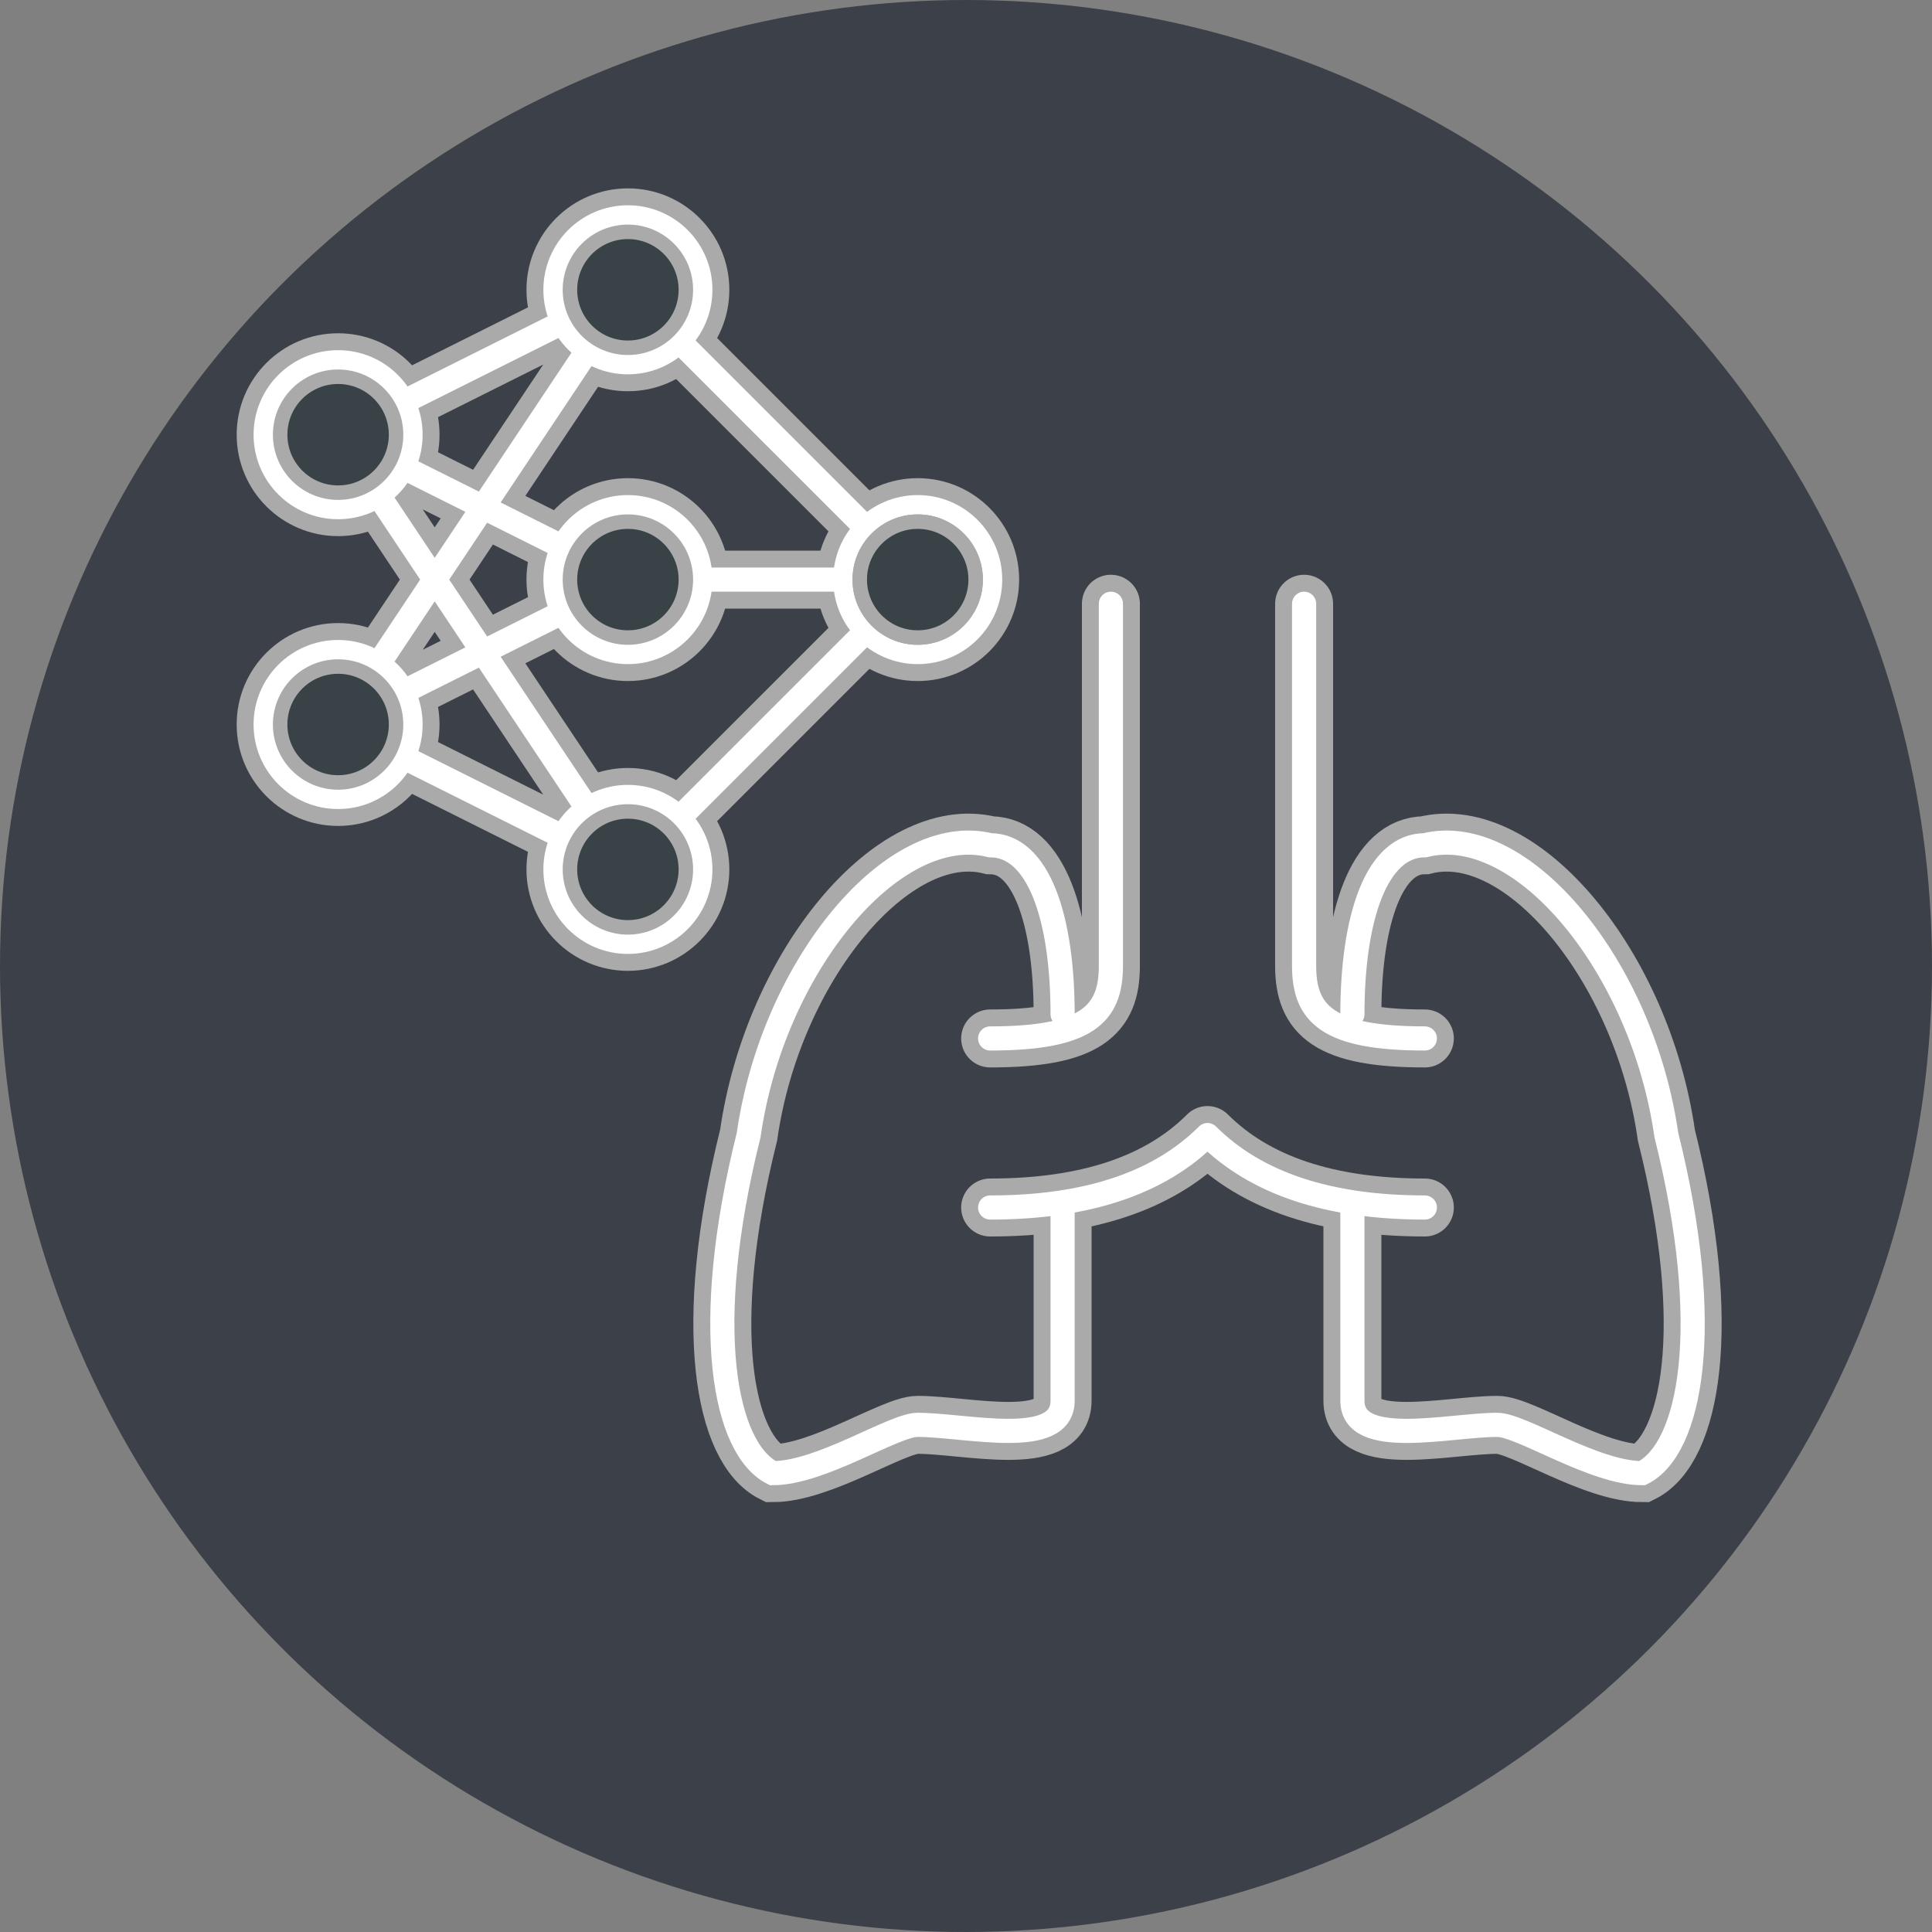 <svg width="800" height="800" viewBox="0 0 400 400" fill="none" xmlns="http://www.w3.org/2000/svg"><rect x="0" y="0" width="400" height="400" fill="#808080" stroke="none"/><defs><g id="a" stroke-linecap="round"><path d="M100 25v75c0 10-5 15-25 15m65-90v75c0 10 5 15 25 15" stroke="#aaa" stroke-width="12"/><path d="M90 110c0-20-5-35-15-35-20-5-45 25-50 60-10 40-5 65 5 70 10 0 25-10 30-10 10 0 30 5 30-5v-40m60-40c0-20 5-35 15-35 20-5 45 25 50 60 10 40 5 65-5 70-10 0-25-10-30-10-10 0-30 5-30-5v-40" stroke="#aaa" stroke-width="12"/><path d="M75 150q30 0 45-15 15 15 45 15" stroke="#aaa" stroke-width="12" stroke-linejoin="round"/><path d="M100 25v75c0 10-5 15-25 15m65-90v75c0 10 5 15 25 15" stroke="#fff" stroke-width="5"/><path d="M90 110c0-20-5-35-15-35-20-5-45 25-50 60-10 40-5 65 5 70 10 0 25-10 30-10 10 0 30 5 30-5v-40m60-40c0-20 5-35 15-35 20-5 45 25 50 60 10 40 5 65-5 70-10 0-25-10-30-10-10 0-30 5-30-5v-40" stroke="#fff" stroke-width="5"/><path d="M75 150q30 0 45-15 15 15 45 15" stroke="#fff" stroke-width="5" stroke-linejoin="round"/></g><g id="b"><path d="m0 0 60 30M0 0l60-30M0-60l60 30M0-60l60-30M0 0l60-90M0-60l60 90m0 0 60-60m-60 0h60M60-90l60 60" stroke="#aaa" stroke-width="12" stroke-linecap="round" stroke-linejoin="round"/><circle cx="60" cy="-30" r="15" stroke="#aaa" stroke-width="12" fill="#384247"/><circle cx="60" cy="30" r="15" stroke="#aaa" stroke-width="12" fill="#384247"/><circle r="15" stroke="#aaa" stroke-width="12" fill="#384247"/><circle cx="60" cy="-90" r="15" stroke="#aaa" stroke-width="12" fill="#384247"/><circle cy="-60" r="15" stroke="#aaa" stroke-width="12" fill="#384247"/><circle cx="120" cy="-30" r="15" stroke="#aaa" stroke-width="12" fill="#384247"/><path d="m0 0 60 30M0 0l60-30M0-60l60 30M0-60l60-30M0 0l60-90M0-60l60 90m0 0 60-60m-60 0h60M60-90l60 60" stroke="#fff" stroke-width="5" stroke-linecap="round" stroke-linejoin="round"/><circle cx="60" cy="-30" r="15" stroke="#fff" stroke-width="5"/><circle cx="60" cy="30" r="15" stroke="#fff" stroke-width="5"/><circle r="15" stroke="#fff" stroke-width="5"/><circle cx="60" cy="-90" r="15" stroke="#fff" stroke-width="5"/><circle cy="-60" r="15" stroke="#fff" stroke-width="5"/><circle cx="120" cy="-30" r="15" stroke="#fff" stroke-width="5"/><circle cx="60" cy="-30" r="12" stroke="#aaa" stroke-width="3" fill="#384247"/><circle cx="60" cy="30" r="12" stroke="#aaa" stroke-width="3" fill="#384247"/><circle r="12" stroke="#aaa" stroke-width="3" fill="#384247"/><circle cx="60" cy="-90" r="12" stroke="#aaa" stroke-width="3" fill="#384247"/><circle cy="-60" r="12" stroke="#aaa" stroke-width="3" fill="#384247"/><circle cx="120" cy="-30" r="12" stroke="#aaa" stroke-width="3" fill="#384247"/><circle cx="120" cy="-30" r="12" stroke="#aaa" stroke-width="3" fill="#384247"/></g></defs><circle cx="200" cy="200" r="200" fill="#3C4048"/><use href="#a" x="130" y="100"/><use href="#b" x="70" y="150"/></svg>